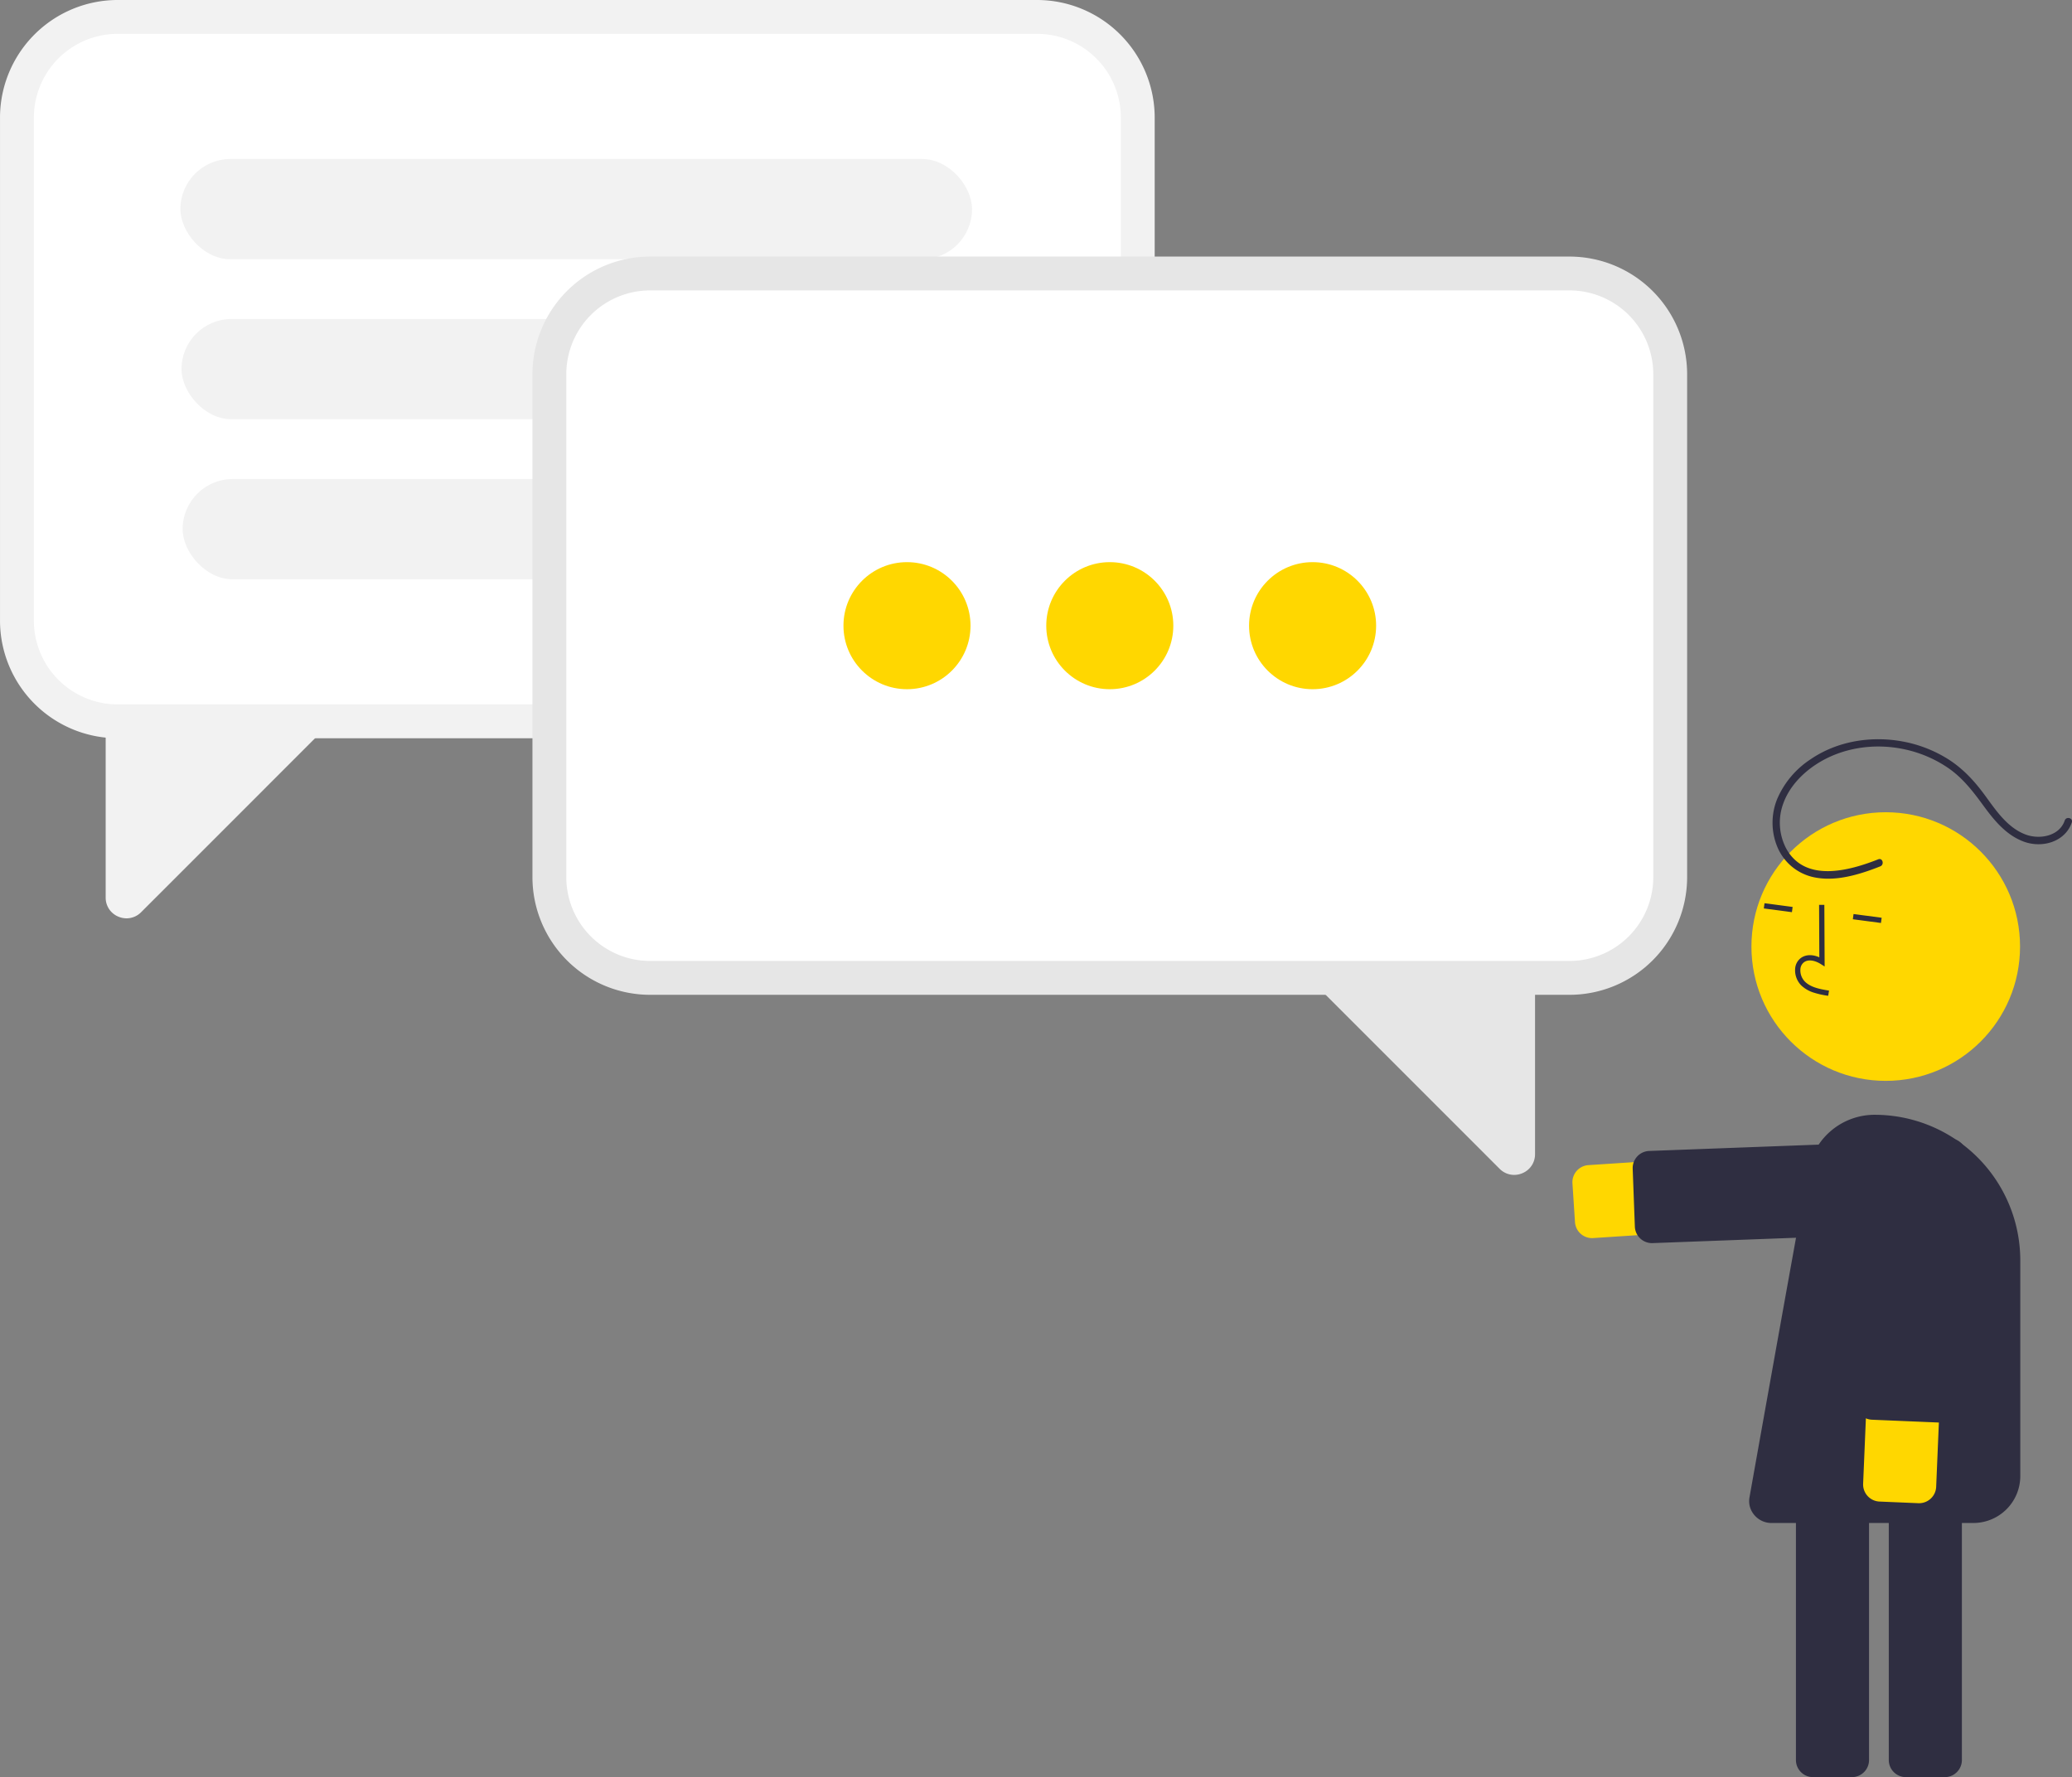 <?xml version="1.0" encoding="UTF-8"?>
<svg data-name="Layer 1" viewBox="0 0 848 727.31" xmlns="http://www.w3.org/2000/svg">
<rect x="0" y="0" width="848" height="727.31" fill="#808080" stroke="none"/>
<path transform="translate(-176 -86.347)" d="m827.57 593.05a7.006 7.006 0 0 1-6.98-6.548l-1.04-15.874a7.006 7.006 0 0 1 6.533-7.449l124.36-8.145a14.96 14.96 0 1 1 1.955 29.855l-124.36 8.144q-0.235 0.015-0.468 0.015z" fill="#ffd700"/>
<path transform="translate(-176 -86.347)" d="m852.09 595.1a7.015 7.015 0 0 1-6.998-6.745l-0.886-23.709a7.005 7.005 0 0 1 6.739-7.262l102.27-3.822a7.006 7.006 0 0 1 7.262 6.739l0.886 23.709a7.005 7.005 0 0 1-6.739 7.262l-102.27 3.822c-0.088 0.004-0.177 0.005-0.265 0.005z" fill="#2f2e41"/>
<path transform="translate(-176 -86.347)" d="m971.93 813.65h-15.908a7.014 7.014 0 0 1-7.006-7.006v-132.58a7.014 7.014 0 0 1 7.006-7.006h15.908a7.014 7.014 0 0 1 7.006 7.006v132.58a7.014 7.014 0 0 1-7.006 7.006z" fill="#2f2e41"/>
<path transform="translate(-176 -86.347)" d="m933.93 813.65h-15.908a7.014 7.014 0 0 1-7.006-7.006v-132.58a7.014 7.014 0 0 1 7.006-7.006h15.908a7.014 7.014 0 0 1 7.006 7.006v132.58a7.014 7.014 0 0 1-7.006 7.006z" fill="#2f2e41"/>
<circle cx="771.77" cy="387.38" r="54.967" fill="#ffd700"/>
<path transform="translate(-176 -86.347)" d="m918.02 492.49a13.036 13.036 0 0 1-4.761-2.794 8.766 8.766 0 0 1-2.562-6.94 5.897 5.897 0 0 1 2.622-4.539c1.966-1.261 4.595-1.265 7.271-0.085l-0.101-21.458 2.155-0.01 0.119 25.227-1.661-1.045c-1.926-1.209-4.676-2.061-6.62-0.814a3.787 3.787 0 0 0-1.64 2.93 6.624 6.624 0 0 0 1.905 5.174c2.38 2.274 5.853 2.985 9.813 3.62l-0.342 2.128a35.528 35.528 0 0 1-6.2-1.394z" fill="#2f2e41"/>
<rect transform="matrix(.131 -.991 .991 .131 156.05 1207.3)" x="902.8" y="451.62" width="2.155" height="11.61" fill="#2f2e41"/>
<rect transform="translate(182.87 1247.5) rotate(-82.477)" x="939.13" y="456.41" width="2.155" height="11.61" fill="#2f2e41"/>
<path transform="translate(-176 -86.347)" d="m983.62 709.64h-82.635a9.177 9.177 0 0 1-8.895-6.962 8.998 8.998 0 0 1-0.121-3.32s16.141-90.643 24.126-134.18a27.575 27.575 0 0 1 27.128-22.599h8e-5a59.612 59.612 0 0 1 59.612 59.612v88.229a19.216 19.216 0 0 1-19.216 19.216z" fill="#2f2e41"/>
<path transform="translate(-176 -86.347)" d="m967.68 697.66a7.017 7.017 0 0 1-6.565 3.875l-15.894-0.67a7.005 7.005 0 0 1-6.704-7.294l5.245-124.52a14.959 14.959 0 1 1 29.892 1.259l-5.245 124.52a6.967 6.967 0 0 1-0.729 2.829z" fill="#ffd700"/>
<path transform="translate(-176 -86.347)" d="m975.82 664.64a7.016 7.016 0 0 1-6.565 3.875l-27.147-1.144a7.014 7.014 0 0 1-6.704-7.294l4.307-102.25a7.005 7.005 0 0 1 7.294-6.705l27.147 1.143a7.005 7.005 0 0 1 6.704 7.294l-4.307 102.25a6.975 6.975 0 0 1-0.729 2.829z" fill="#2f2e41"/>
<path transform="translate(-176 -86.347)" d="m944.72 438.02c-11.857 4.676-29.772 9.646-37.589-4.236a22.686 22.686 0 0 1-1.286-18.638c2.361-6.549 7.383-11.944 13.106-15.757 10.721-7.142 24.285-9.086 36.77-6.326a50.165 50.165 0 0 1 17.547 7.541c6.04 4.14 10.292 9.729 14.566 15.578 4.37 5.98 9.318 12.011 16.499 14.63 5.871 2.142 13.233 1.048 17.387-3.935a12.177 12.177 0 0 0 2.194-3.935c0.623-1.832-2.273-2.618-2.893-0.798-2.183 6.414-10.218 7.852-15.891 5.776-7.489-2.741-12.22-9.862-16.711-16.01-4.294-5.877-9.041-11.052-15.243-14.95a52.93 52.93 0 0 0-18.205-7.107c-12.998-2.473-26.997-0.281-38.013 7.27a36.719 36.719 0 0 0-13.669 16.337 25.894 25.894 0 0 0 0.179 19.644 20.849 20.849 0 0 0 15.097 12.303c7.264 1.472 14.81-0.222 21.705-2.555 1.766-0.598 3.512-1.254 5.247-1.938 1.775-0.7 1.002-3.603-0.798-2.893z" fill="#2f2e41"/>
<path transform="translate(-176 -86.347)" d="m224.13 86.347h376.32a48.179 48.179 0 0 1 48.125 48.125v205.88a48.179 48.179 0 0 1-48.125 48.125h-376.32a48.179 48.179 0 0 1-48.125-48.125v-205.88a48.179 48.179 0 0 1 48.125-48.125z" fill="#f2f2f2"/>
<path transform="translate(-176 -86.347)" d="m224.13 100.2h376.32a34.309 34.309 0 0 1 34.271 34.271v205.88a34.309 34.309 0 0 1-34.271 34.271h-376.32a34.309 34.309 0 0 1-34.27-34.271v-205.88a34.309 34.309 0 0 1 34.27-34.271z" fill="#fff"/>
<path transform="translate(-176 -86.347)" d="m227.8 462.18a8.63 8.63 0 0 1-3.307-0.669 8.368 8.368 0 0 1-5.247-7.853v-71.17l94.883-3.192-80.372 80.373a8.383 8.383 0 0 1-5.956 2.511z" fill="#f2f2f2"/>
<rect x="73.826" y="65.063" width="324" height="41.028" rx="20.514" fill="#f2f2f2"/>
<rect x="74.284" y="130.55" width="324" height="41.028" rx="20.514" fill="#f2f2f2"/>
<rect x="74.743" y="196.04" width="324" height="41.028" rx="20.514" fill="#f2f2f2"/>
<path transform="translate(-176 -86.347)" d="m818.36 191.35h-376.32a48.179 48.179 0 0 0-48.125 48.125v205.88a48.179 48.179 0 0 0 48.125 48.125h376.32a48.179 48.179 0 0 0 48.125-48.125v-205.88a48.179 48.179 0 0 0-48.125-48.125z" fill="#e6e6e6"/>
<path transform="translate(-176 -86.347)" d="m818.36 205.2h-376.32a34.309 34.309 0 0 0-34.271 34.271v205.88a34.309 34.309 0 0 0 34.271 34.271h376.32a34.309 34.309 0 0 0 34.271-34.271v-205.88a34.309 34.309 0 0 0-34.271-34.271z" fill="#fff"/>
<path transform="translate(-176 -86.347)" d="m789.73 564.67-80.372-80.373 94.883 3.192v71.17a8.368 8.368 0 0 1-5.247 7.853 8.63 8.63 0 0 1-3.307 0.669 8.383 8.383 0 0 1-5.956-2.511z" fill="#e6e6e6"/>
<circle cx="371.2" cy="256.06" r="26" fill="#ffd700"/>
<circle cx="454.2" cy="256.06" r="26" fill="#ffd700"/>
<circle cx="537.2" cy="256.06" r="26" fill="#ffd700"/>
</svg>
